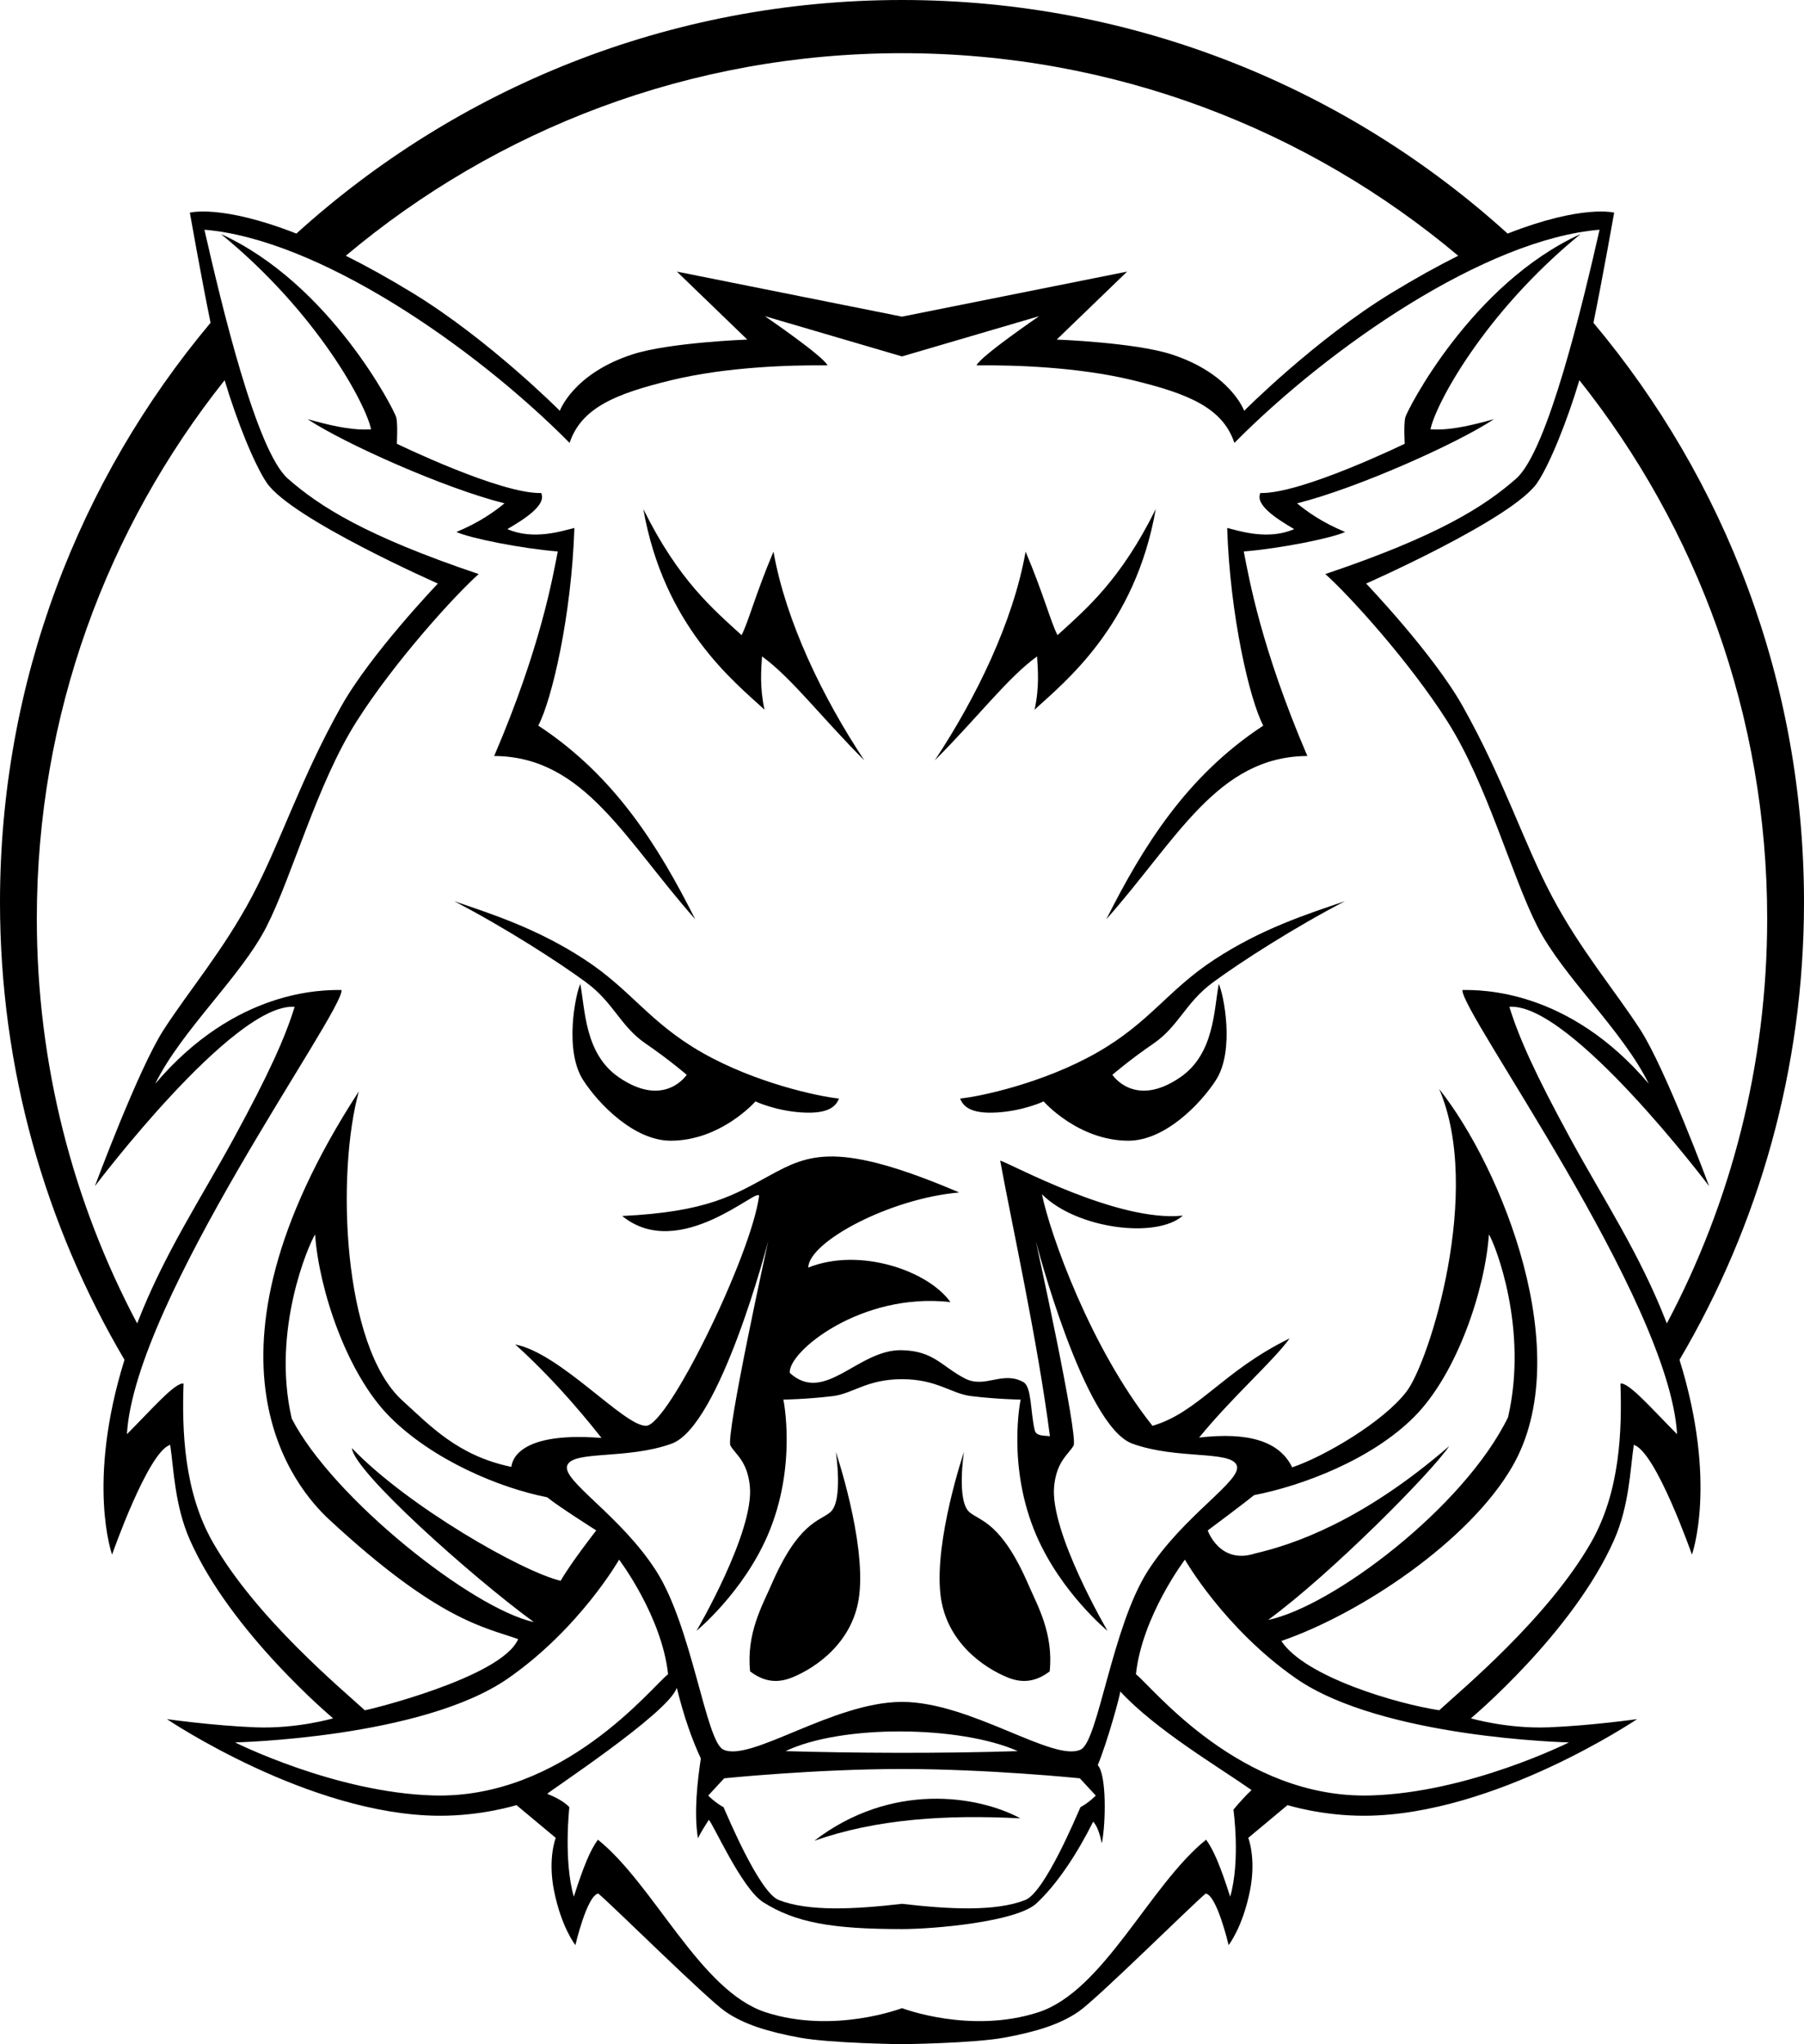 <?xml version="1.0" encoding="utf-8"?>
<!-- Generator: Adobe Illustrator 15.1.0, SVG Export Plug-In . SVG Version: 6.00 Build 0)  -->
<!DOCTYPE svg PUBLIC "-//W3C//DTD SVG 1.1//EN" "http://www.w3.org/Graphics/SVG/1.1/DTD/svg11.dtd">
<svg version="1.1" id="Layer_1" xmlns="http://www.w3.org/2000/svg" xmlns:xlink="http://www.w3.org/1999/xlink" x="0px" y="0px"
	 width="882px" height="999.222px" viewBox="0 0 882 999.222" enable-background="new 0 0 882 999.222" xml:space="preserve">
<g>
	<path d="M285.719,468.945c-23.012-15.008-44.823-22.011-63.633-28.415c25.013,13.007,50.827,29.615,64.434,39.621
		s16.736,21.495,29.215,30.016c11.336,7.74,20.01,15.208,20.01,15.208s-10.806,16.608-33.217,1.201
		c-16.689-11.474-16.409-33.018-18.81-45.624c-2.401,5.203-7.949,32.511,1.401,47.024c7.515,11.665,24.931,29.616,42.772,29.616
		c24.613,0,41.472-19.21,41.472-19.21s9.605,4.602,22.812,5.403c13.207,0.8,16.609-3.202,18.01-6.804
		c-10.005-1-40.821-7.604-66.835-22.412S308.731,483.953,285.719,468.945z"/>
	<path d="M536.25,514.569c-26.013,14.808-56.83,21.411-66.834,22.412c1.4,3.602,4.802,7.604,18.009,6.804
		c13.207-0.801,22.812-5.403,22.812-5.403s16.858,19.21,41.471,19.21c17.841,0,35.258-17.951,42.772-29.616
		c9.35-14.513,3.802-41.822,1.401-47.024c-2.401,12.606-2.121,34.15-18.81,45.624c-22.412,15.408-33.217-1.201-33.217-1.201
		s8.674-7.468,20.011-15.208c12.479-8.521,15.608-20.01,29.215-30.016c13.607-10.005,39.421-26.614,64.434-39.621
		c-18.81,6.403-40.621,13.407-63.633,28.415C570.868,483.953,562.263,499.761,536.25,514.569z"/>
	<path d="M362.559,310.462c-14.007-12.807-30.816-26.814-48.025-61.632c10.005,57.23,44.423,84.444,59.23,98.051
		c-2.401-11.206-1.601-19.61-1.2-26.014c14.407,10.406,28.815,29.616,50.026,50.827c-20.411-30.816-38.42-68.036-44.423-102.053
		C369.363,290.452,365.761,304.459,362.559,310.462z"/>
	<path d="M507.034,320.868c0.4,6.403,1.201,14.808-1.2,26.014c14.808-13.607,49.226-40.821,59.23-98.051
		c-17.209,34.818-34.018,48.826-48.025,61.632c-3.202-6.003-6.803-20.01-15.608-40.821c-6.003,34.018-24.013,71.237-44.423,102.053
		C478.219,350.483,492.627,331.273,507.034,320.868z"/>
	<path d="M241.619,369.536c43.964,0.28,63.566,40.607,98.29,79.814c-17.922-35.566-39.204-70.012-76.728-94.656
		c6.721-12.882,16.242-53.77,17.642-96.617c-5.881,1.4-19.882,6.161-32.764,0.56c8.121-4.761,19.322-11.762,16.522-17.643
		c-19.882,0.56-70.567-24.084-70.567-24.084s0.56-9.522-0.28-12.882c-0.84-3.361-32.203-65.251-85.689-89.616
		c47.325,38.647,71.127,83.735,73.368,95.497c-4.2,0-10.361,0.84-31.083-5.041c18.202,12.042,67.207,33.886,96.33,41.167
		c-4.761,3.92-12.042,9.241-23.522,14.002c6.721,3.081,31.923,8.121,49.565,9.522C270.182,282.441,264.301,316.607,241.619,369.536z
		"/>
	<path d="M639.18,369.536c-22.682-52.929-28.563-87.095-31.083-99.977c17.642-1.4,42.844-6.441,49.565-9.522
		c-11.481-4.761-18.762-10.082-23.522-14.002c29.123-7.281,78.128-29.125,96.33-41.167c-20.722,5.881-26.883,5.041-31.083,5.041
		c2.24-11.762,26.042-56.85,73.368-95.497c-53.486,24.364-84.849,86.255-85.689,89.616c-0.84,3.36-0.28,12.882-0.28,12.882
		s-50.685,24.644-70.567,24.084c-2.8,5.881,8.401,12.882,16.522,17.643c-12.881,5.601-26.883,0.84-32.764-0.56
		c1.4,42.847,10.921,83.734,17.642,96.617c-37.524,24.644-58.806,59.09-76.728,94.656
		C575.614,410.144,595.216,369.816,639.18,369.536z"/>
	<path d="M387.262,819.975c11.877-4.824,30.163-17.426,32.855-40.317c3.153-26.806-11.469-69.947-11.469-69.947
		s3.753,24.075-2.742,29.505c-5.278,4.413-15.582,4.864-28.842,35.563c-4.266,9.875-12.269,23.643-10.323,42.243
		C371.77,820.711,378.186,823.662,387.262,819.975z"/>
	<path d="M492.68,819.975c9.077,3.687,15.492,0.736,20.521-2.953c1.947-18.6-6.057-32.367-10.322-42.243
		c-13.261-30.7-23.564-31.15-28.842-35.563c-6.495-5.431-2.742-29.505-2.742-29.505s-14.622,43.141-11.469,69.947
		C462.517,802.549,480.803,815.151,492.68,819.975z"/>
	<path d="M498.88,888.822c-20.962-11.264-63.199-17.835-100.743,10.951C428.485,889.135,462.275,886.945,498.88,888.822z"/>
	<path d="M882,441c0-107.817-38.693-206.596-102.948-283.212c4.553-22.23,10.129-53.833,10.129-53.833s-15.452-4.162-52.087,10.224
		C658.827,43.227,554.962,0,441,0C327.04,0,223.179,43.231,144.912,114.181c-36.641-14.389-52.094-10.227-52.094-10.227
		s5.576,31.601,10.129,53.831C38.692,234.402,0,333.183,0,441c0,81.645,22.192,158.104,60.865,223.685
		c-18.75,60.252-6.066,95.211-6.066,95.211s17.613-50.417,28.415-53.628c1.752,11.969,2.22,29.695,9.605,46.424
		c20.049,45.417,70.037,87.246,70.037,87.246s-17.609,5.203-38.02,4.402c-20.41-0.8-43.222-4.002-43.222-4.002
		s69.398,46.838,132.869,47.224c21.126,0.129,38.02-5.203,38.02-5.203l19.21,16.009c0,0-4.025,10.088-0.801,26.013
		c3.623,17.891,10.406,26.414,10.406,26.414s5.659-24.337,11.206-25.213c7.591,6.422,52.828,51.227,62.032,57.63
		c9.205,6.404,21.211,10.005,36.419,12.807c15.208,2.801,50.026,3.202,50.026,3.202s34.818-0.4,50.026-3.202
		c15.208-2.802,27.214-6.403,36.419-12.807c9.205-6.403,54.442-51.208,62.033-57.63c5.547,0.876,11.206,25.213,11.206,25.213
		s6.783-8.523,10.406-26.414c3.225-15.925-0.801-26.013-0.801-26.013l19.21-16.009c0,0,16.893,5.332,38.02,5.203
		c63.471-0.386,132.869-47.224,132.869-47.224s-22.812,3.202-43.222,4.002c-20.411,0.8-38.02-4.402-38.02-4.402
		s49.987-41.828,70.037-87.246c7.385-16.729,7.853-34.455,9.605-46.424c10.802,3.211,28.415,53.628,28.415,53.628
		s12.684-34.96-6.067-95.213C859.807,599.103,882,522.645,882,441z M864,449c0,71.504-17.743,138.864-49.064,197.919
		c-0.059-0.153-0.114-0.303-0.174-0.456c-13.101-33.747-30.869-60.299-47.342-90.574c-16.651-30.601-24.793-48.552-29.465-63.732
		c29.779-2.335,97.651,87.646,97.651,87.646s-21.211-57.229-33.617-76.44c-12.407-19.21-29.215-38.82-43.223-65.234
		c-14.007-26.414-23.343-56.735-43.59-92.858c-14.368-25.635-47.257-60.022-47.257-60.022s71.66-31.597,83.644-49.226
		c6-8.827,14.537-29.851,20.615-50.169C829.645,258.084,864,349.525,864,449z M441,26c103.556,0,198.405,37.231,271.936,99.013
		c-9.803,4.896-20.65,10.869-32.611,18.162c-37.345,22.771-72.038,57.63-72.038,57.63s-6.515-18.216-35.619-27.614
		c-17.948-5.796-56.029-7.204-56.029-7.204l34.418-33.217L441,154.781L330.942,132.77l34.418,33.217c0,0-38.081,1.408-56.029,7.204
		c-29.103,9.398-35.618,27.614-35.618,27.614s-34.692-34.859-72.038-57.63c-11.961-7.293-22.808-13.266-32.611-18.162
		C242.595,63.231,337.444,26,441,26z M18,449c0-99.475,34.355-190.916,91.823-263.146c6.078,20.319,14.615,41.343,20.615,50.169
		c11.983,17.628,83.644,49.226,83.644,49.226s-32.889,34.386-47.257,60.022c-20.247,36.123-29.583,66.444-43.59,92.858
		c-14.007,26.414-30.816,46.024-43.223,65.234c-12.406,19.21-33.617,76.44-33.617,76.44s67.872-89.981,97.651-87.646
		c-4.671,15.18-12.813,33.131-29.465,63.732c-16.474,30.275-34.241,56.828-47.343,90.574c-0.059,0.152-0.114,0.302-0.173,0.454
		C35.743,587.863,18,520.504,18,449z M211.921,877.638c-48.016-1.35-97.011-25.934-97.011-25.934s91.463-2.016,133.578-31.354
		c35.019-24.395,54.2-57.973,54.2-57.973s20.856,27.512,23.944,55.983C318.399,824.879,275.382,879.422,211.921,877.638z
		 M357.141,706.669c2.586,4.433,8.206,7.499,9.465,19.714c2.305,22.363-26.089,70.795-26.089,70.795s22.633-18.555,34.785-46.648
		c14.571-33.687,7.699-66.396,7.699-66.396s10.887-0.107,24.218-1.707c9.729-1.167,16.625-8.268,33.781-8.268
		s24.052,7.101,33.781,8.268c13.331,1.599,24.218,1.707,24.218,1.707s-6.872,32.708,7.699,66.396
		c12.152,28.093,34.785,46.648,34.785,46.648s-28.394-48.432-26.089-70.795c1.259-12.215,6.878-15.281,9.464-19.714
		c2.586-4.433-18.471-100.114-18.471-100.114s23.43,90.498,47.228,99.117c21.789,7.892,48.084,3.214,51.04,10.602
		c2.955,7.389-26.252,24.493-43.615,51.831s-24.125,82.908-32.597,87.073c-13.228,6.502-53.763-23.274-87.442-23.274
		s-74.215,29.776-87.442,23.274c-8.472-4.165-15.234-59.735-32.597-87.073c-17.363-27.337-46.57-44.442-43.615-51.831
		c2.956-7.388,29.251-2.71,51.04-10.602c23.797-8.619,47.228-99.117,47.228-99.117S354.555,702.236,357.141,706.669z
		 M613.719,759.325c-17.463,5.667-23.241-11.234-23.241-11.234s17.184-12.773,22.64-17.238c23.401-4.563,57.44-17.256,78.439-38.423
		s34.533-62.327,36.393-89.015c2.976,4.63,19.407,45.958,9.348,89.361c-21.603,44.234-85.985,92.563-117.304,99.076
		c30.634-22.408,79.858-72.051,88.575-85.011C666.027,743.682,632.237,755.025,613.719,759.325z M441,864.704
		c42.3,0,86.949,4.55,86.949,4.55l7.801,8.45c0,0-3.306,3.378-7.508,5.686c-1.895,4.202-17.458,41.594-26.947,45.34
		c-14.569,5.751-37.293,4.55-60.295,1.875c-23.002,2.674-45.726,3.876-60.295-1.875c-9.489-3.746-25.052-41.138-26.947-45.34
		c-4.202-2.307-7.508-5.686-7.508-5.686l7.801-8.45C354.051,869.254,398.7,864.704,441,864.704z M384.058,855.969
		c27.532-13.142,85.413-12.516,113.571,0C458.521,857.22,415.971,856.907,384.058,855.969z M291.522,748.091
		c0,0-11.953,15.187-17.409,24.613c-18.519-4.3-74.605-36.226-102.053-64.834c0.827,11.245,58.284,62.604,88.918,85.011
		c-29.947-6.513-98.103-60.331-118.333-99.419c-10.059-43.402,8.43-85.417,11.406-90.047c1.86,26.688,15.394,67.849,36.393,89.015
		s53.666,34.89,77.066,39.452C272.966,736.347,291.522,748.091,291.522,748.091z M603.041,884.602c0,0,3.517,24.811-1.586,42.52
		c-4.802-15.008-8.187-23.059-11.789-27.861c-27.614,22.211-50.029,73.987-82.01,84.359C474.339,994.425,441,981.601,441,981.601
		s-33.339,12.824-66.656,2.019c-31.98-10.372-54.396-62.147-82.01-84.359c-3.602,4.802-6.986,12.854-11.788,27.861
		c-5.103-17.709-2.187-43.721-2.187-43.721s-2.563-3.335-10.78-6.549c-0.655-0.256,59.492-39.569,63.31-51.856
		c3.607,14.533,7.392,25.133,11.756,34.566c-1.588,10.646-3.485,26.385-1.416,38.994c1.594-3.23,3.557-6.182,5.263-8.943
		c1.492,0.325,15.93,33.466,26.687,40.245c15.865,9.999,33.804,13.097,67.822,13.097c15.729,0,56.005-3.55,65.703-12.535
		c10.186-9.436,19.982-24.407,27.787-40.015c2.001,2.401,3.103,5.595,4.221,10.641c1.984-10.264,2.323-33.501-1.999-38.215
		c4.905-12.001,10.826-33.761,11.01-36.011c17.409,18.81,47.906,36.761,64.188,48.192
		C607.458,879.114,603.041,884.602,603.041,884.602z M767.09,851.705c0,0-48.995,24.584-97.01,25.934
		c-63.462,1.784-106.479-52.759-114.711-59.277c3.087-28.472,23.944-55.983,23.944-55.983s19.181,33.578,54.2,57.973
		C675.626,849.689,767.09,851.705,767.09,851.705z M792.261,676.285c0.767,22.636-0.066,52.715-14.373,77.698
		c-21.269,37.138-63.382,72.019-74.235,82.011c-20.325-3.067-65.623-16.236-77.186-33.864
		c38.747-13.329,91.758-48.713,112.887-85.208c31.943-55.174-5.369-146.482-35.724-184.602
		c21.391,49.799-4.696,133.001-15.902,147.809c-11.206,14.808-40.326,31.891-55.96,37.122
		c-6.207-12.792-21.434-17.356-45.509-14.546c16.739-20.455,36.304-37.381,44.254-48.485
		c-32.826,16.079-44.532,36.131-67.044,42.741c-30.362-38.187-50.038-93.675-54.052-113.194
		c17.11,17.105,56.293,21.806,68.871,10.441c-31.906,3.367-83.813-25.283-89.289-26.904c5.572,30.508,18.284,87.925,24.327,134.74
		c-2.678-0.386-6.698,0.1-7.432-2.924c-2.096-8.645-1.464-21.278-5.515-23.52c-10.407-5.759-18.766,3.4-28.753-1.852
		c-11.468-6.03-15.075-13.348-30.626-13.76c-21.465-0.569-37.692,26.701-54.853,11.125c-1.056-10.296,34.964-39.647,78.528-34.631
		c-11.089-15.577-44.691-26.895-69.509-16.863c0.264-12.672,40.026-33.821,73.82-36.726c-59.404-25.345-73.532-18.738-92.504-8.394
		c-17.5,9.542-30.411,17.886-72.275,19.895c28.245,23.017,67.677-15.533,66.888-9.621c-3.843,28.788-44.312,111.863-55.168,112.178
		c-10.769,0.313-41.746-35.434-64.025-39.763c21.433,19.224,38.329,40.862,42.197,45.702c-44.183-3.521-43.807,13.739-44.117,14.129
		c-26.36-5.41-40.13-20.583-53.147-32.324c-29.575-26.673-32.379-111.427-21.398-151.22
		c-85.747,131.931-30.113,194.815-14.58,209.221c53.792,49.887,76.328,52.695,92.451,58.526
		c-7.89,18.867-74.711,34.999-74.959,34.771c-10.853-9.992-52.967-44.873-74.235-82.011C89.805,729,88.972,698.92,89.74,676.285
		c-4.202-0.6-15.687,12.769-27.693,24.775c3.902-66.034,106.142-206.641,104.941-217.146c-9.005,0-51.622-0.637-91.094,45.843
		c12.945-26.318,41.974-52.344,54.445-76.873c12.733-25.044,24.537-69.529,43.938-100.133
		c18.872-29.772,48.723-62.376,59.758-72.139c-55.389-18.677-77.789-33.052-93.281-46.635
		c-15.492-13.583-32.534-85.397-40.811-121.689c55.813,4.669,131.857,57.084,178.545,104.201
		c5.73-17.191,22.591-24.046,49.556-30.604c26.964-6.558,58.269-7.499,76.519-7.287c-1.91-4.457-30.607-24.046-30.607-24.046
		L441,174.225l67.045-19.674c0,0-28.698,19.589-30.607,24.046c18.25-0.212,49.555,0.729,76.519,7.287
		c26.964,6.558,43.826,13.413,49.556,30.604c46.688-47.117,122.732-99.532,178.545-104.201
		c-8.277,36.293-25.319,108.106-40.811,121.689c-15.492,13.583-37.892,27.958-93.281,46.635
		c11.035,9.763,40.886,42.367,59.758,72.139c19.4,30.604,31.205,75.089,43.938,100.133c12.471,24.529,41.5,50.555,54.445,76.873
		c-39.473-46.48-82.09-45.843-91.095-45.843c-1.201,10.505,101.039,151.112,104.941,217.146
		C807.947,689.054,796.463,675.685,792.261,676.285z"/>
</g>
</svg>

